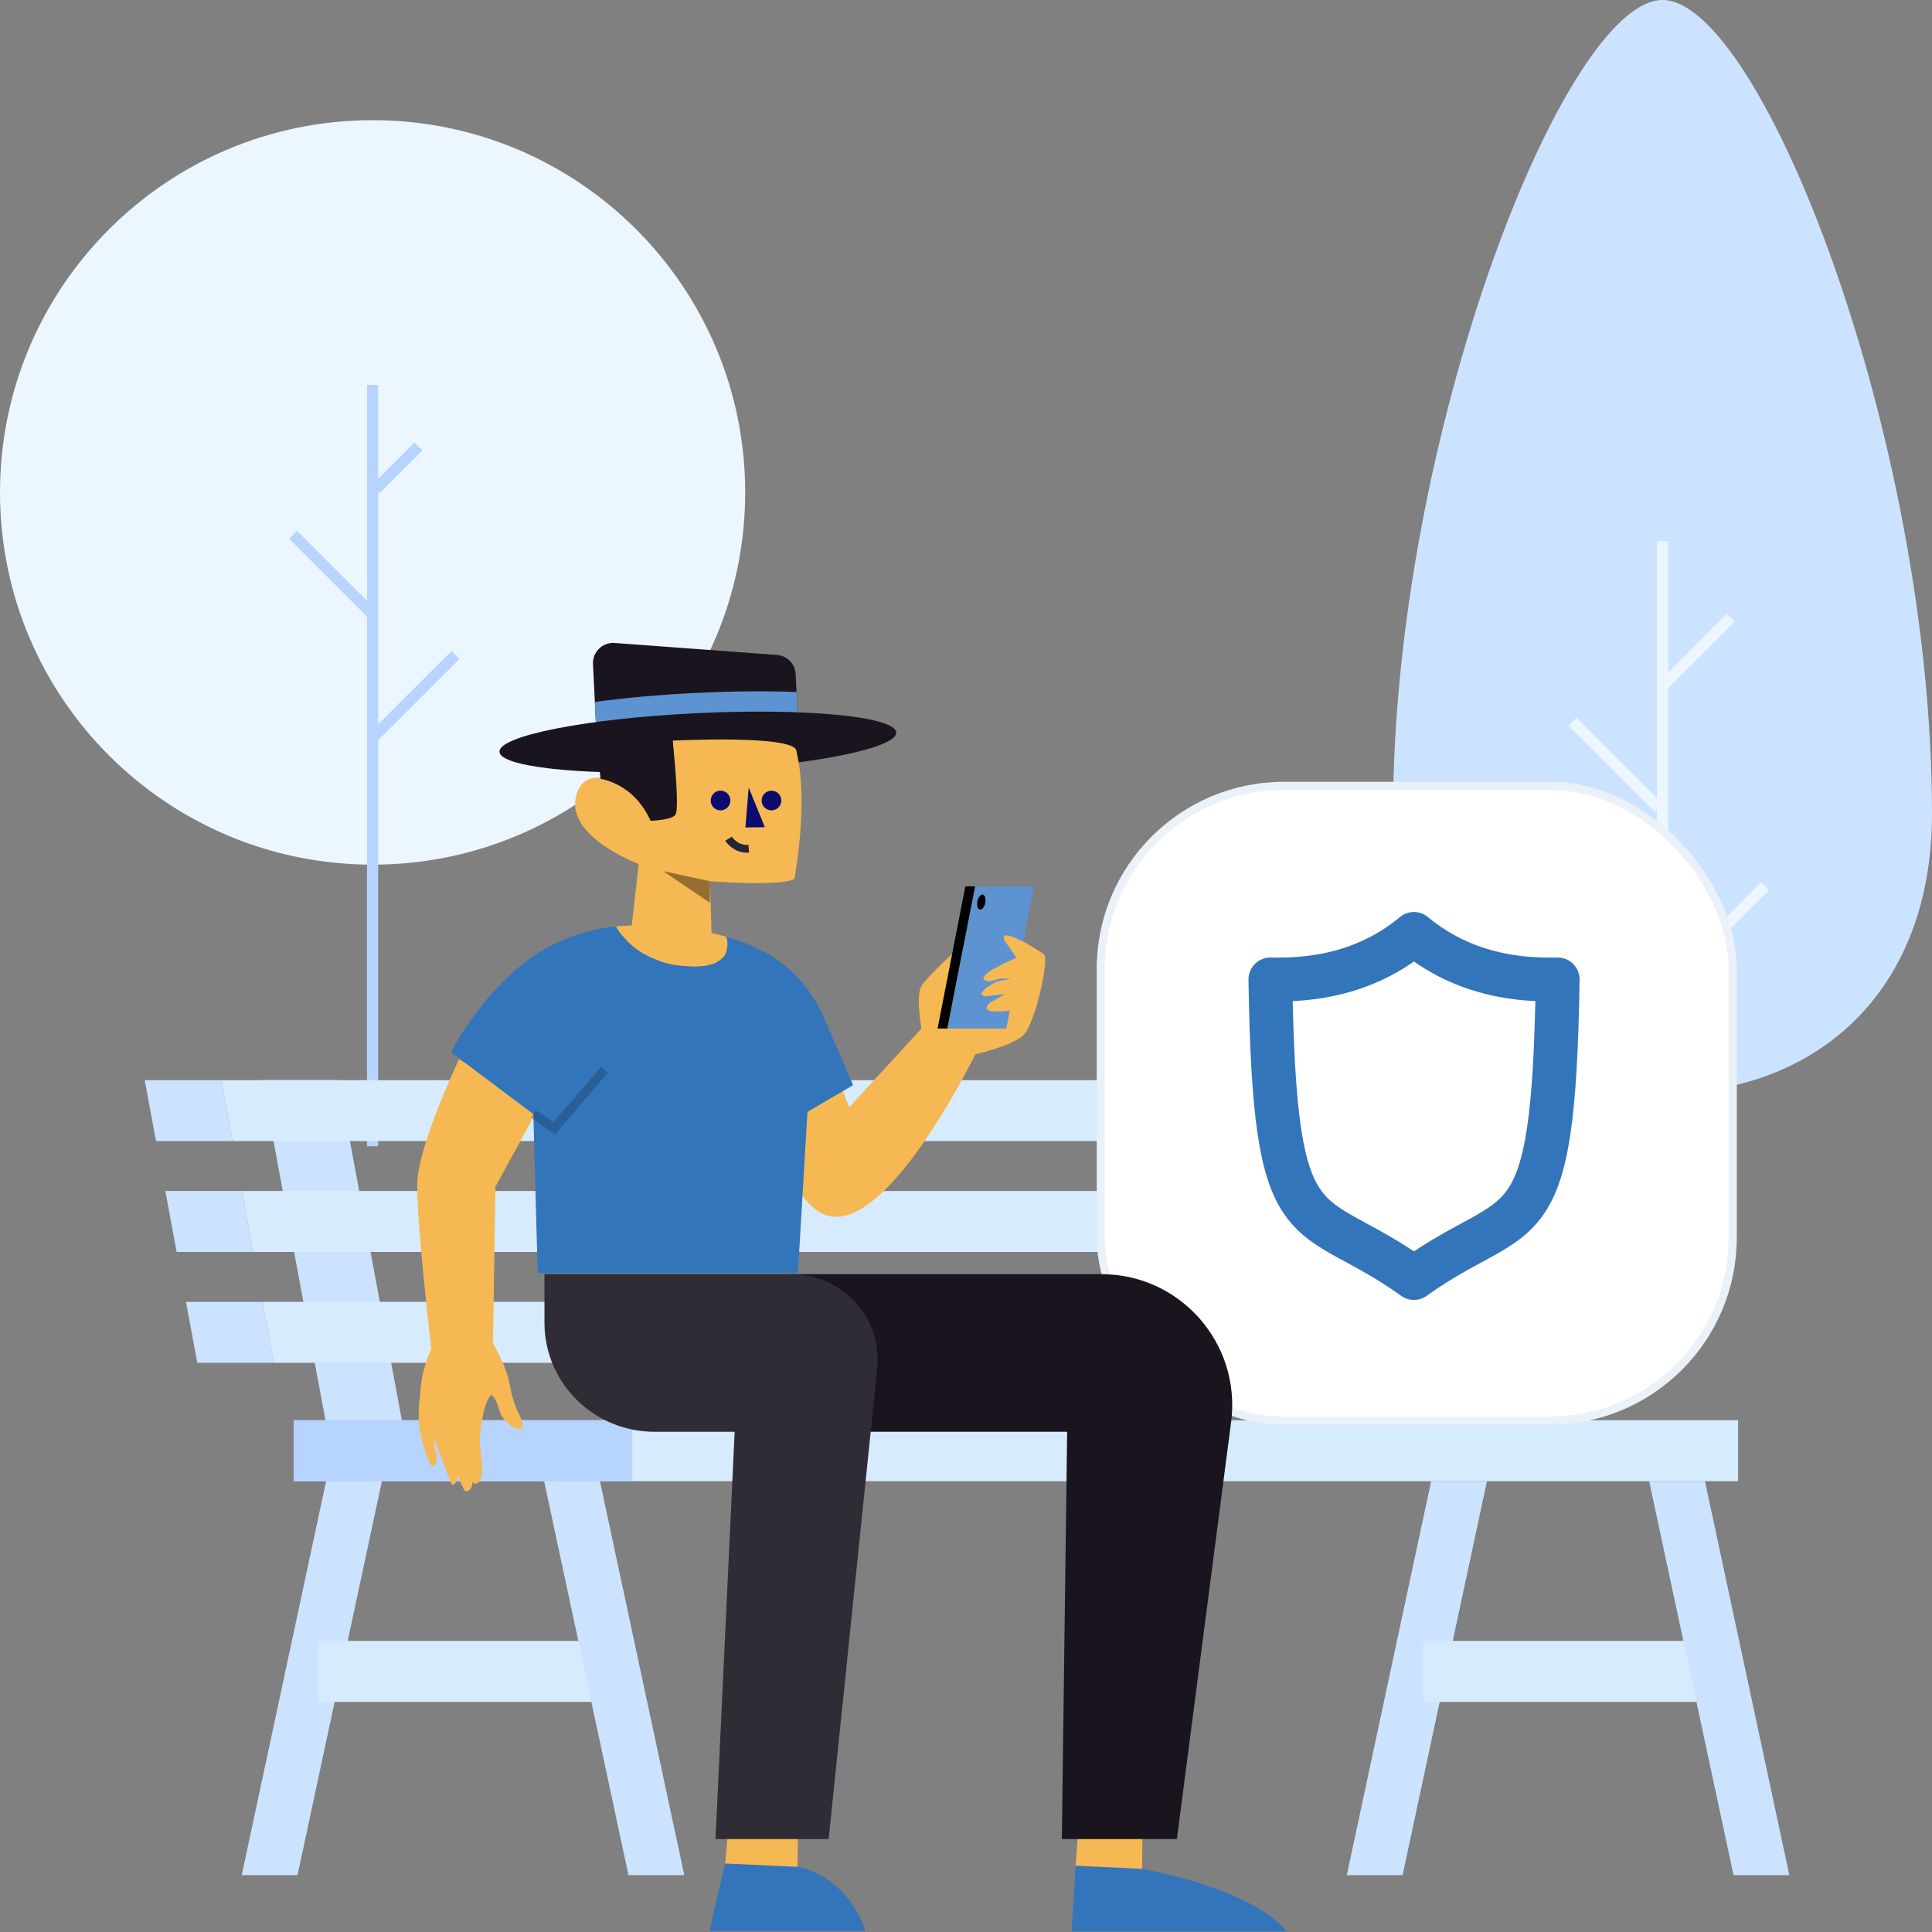 
  <svg xmlns="http://www.w3.org/2000/svg" viewBox="0 0 180 180" fill="none" id="download">
      <rect x="0" y="0" width="180" height="180" fill="#808080" stroke="none"/>
      <path fill-rule="evenodd" clip-rule="evenodd" d="M69.427 45.877c0 19.154-15.542 34.681-34.714 34.681C15.542 80.558 0 65.031 0 45.878c0-19.154 15.542-34.681 34.713-34.681 19.172 0 34.714 15.527 34.714 34.68z" fill="#ECF6FF"></path>
      <path d="M34.714 35.855v70.935m0-38.045l7.727-7.72m-7.435-15.454l3.979-3.975m-4.271 15.631l-7.406-7.4" stroke="#B6D4FF" stroke-width="1.043"></path>
      <path fill-rule="evenodd" clip-rule="evenodd" d="M180 75.811c0 16.726-10.904 26.056-25.106 26.056-14.203 0-25.107-9.33-25.107-26.056C129.787 40.597 145.812 0 154.894 0S180 40.597 180 75.811z" fill="#CCE3FF"></path>
      <path d="M154.894 50.934v77.197m.299-36.302l8.886-8.895m-9.929-8.054l-7.271-7.278m8.453-4.123l5.551-5.557" stroke="#ECF6FF" stroke-width="1.043" stroke-linecap="square"></path>
      <g fill-rule="evenodd" clip-rule="evenodd">
        <path d="M35.58 137.998l-7.86 36.701h-5.198l7.859-36.701h5.2z" fill="#CCE3FF"></path>
        <path d="M161.932 137.998H27.357v-5.677h134.575v5.677zm-106.039 20.56H29.655v-5.677h26.238v5.677z" fill="#D7EBFF"></path>
        <path d="M134.126 100.635l5.898 31.686h-7.117l-5.898-31.686h7.117zm-102.583 0l5.897 31.686h-7.117l-5.898-31.686h7.117z" fill="#CCE3FF"></path>
        <path d="M58.915 137.998H27.357v-5.677h31.558v5.677z" fill="#B6D4FF"></path>
        <path d="M17.327 121.29l1.055 5.678h7.119l-1.057-5.678h-7.117z" fill="#CCE3FF"></path>
        <path d="M24.444 121.29l1.057 5.678h119.776l-1.057-5.678H24.444z" fill="#D7EBFF"></path>
        <path d="M15.404 110.962l1.055 5.677h7.12l-1.058-5.677h-7.117z" fill="#CCE3FF"></path>
        <path d="M22.522 110.962l1.057 5.677h119.776l-1.057-5.677H22.522z" fill="#D7EBFF"></path>
        <path d="M20.6 100.635l1.054 5.677h-7.116l-1.055-5.677h7.116z" fill="#CCE3FF"></path>
        <path d="M140.375 100.635l1.058 5.677H21.656l-1.055-5.677h119.774z" fill="#D7EBFF"></path>
        <path d="M55.893 137.998l7.859 36.701h-5.2l-7.859-36.701h5.2zm82.643 0l-7.859 36.701h-5.199l7.859-36.701h5.199z" fill="#CCE3FF"></path>
        <path d="M158.848 158.558H132.61v-5.677h26.238v5.677z" fill="#D7EBFF"></path>
        <path d="M158.848 137.998l7.859 36.701h-5.199l-7.859-36.701h5.199z" fill="#CCE3FF"></path>
      </g>

      <g mask="url(#a)">
        <rect x="102.558" y="73.219" width="58.875" height="59.132" rx="17.057" fill="#fff" stroke="#EBF1F8" stroke-width=".758"></rect>
        <path d="M131.733 87.011c5.412 4.52 11.619 4.241 13.392 4.241-.388 25.706-3.343 20.608-13.392 27.816-10.048-7.208-12.985-2.11-13.373-27.816 1.755 0 7.961.279 13.373-4.241z" stroke="#3375BB" stroke-width="4.084" stroke-miterlimit="10" stroke-linecap="round" stroke-linejoin="round"></path>
      </g>
      <g clip-path="url(#clip0)">
        <path d="M106.46 169.312l-.052 4.811s10.059 1.699 13.469 5.817H99.836l.839-13.752 5.785 3.124zm-32.091-1.102l-.055 5.723s4.487.628 6.313 5.962H66.1l1.452-6.279.569-5.723 6.247.317z" fill="#3375BB"></path>
        <path d="M100.677 167.448l5.785 1.864-.053 4.81-6.198-.298.466-6.376zm-32.433-1.212l6.126 1.974-.055 5.722-6.76-.316.69-7.38z" fill="#F6B852"></path>
        <path d="M81.12 133.393l-3.918 37.95H66.665l1.783-37.95h-7.472c-5.66 0-10.248-4.55-10.248-10.164v-4.518h51.892c7.326 0 12.996 6.428 12.089 13.706l-5.062 38.926H98.93l.494-37.95H81.12z" fill="#19141E"></path>
        <path opacity=".102" fill-rule="evenodd" clip-rule="evenodd" d="M50.727 118.711h23.004c4.752 0 8.467 4.066 8.001 8.757l-4.53 43.875H66.665l1.783-37.95h-7.472c-5.66 0-10.248-4.55-10.248-10.164v-4.518z" fill="#fff"></path>
        <path d="M90.873 98.232c-2.012 3.967-9.075 16.991-14.11 14.913-3.77-1.555-8.282-14.45-8.282-14.45l7.336-4.385 3.296 8.862 6.73-7.343c-.228-1.456-.411-3.358.044-4.028.776-1.142 4.7-4.658 4.7-4.658l.715 5.958.125-.502c0-.028.007-.059.02-.091l.005-.01.289-1.163c-.121-.06-.171-.148-.119-.27a.994.994 0 0 1 .266-.32l.986-3.969s.324.145.798.361c.764-.158 3.528 1.73 3.57 1.758.563.365-.776 6.4-1.863 7.52-.774.798-3.18 1.486-4.506 1.817zM45.93 125.14l.45.857s.406.7.832 1.921c.426 1.222.249 1.969 1.17 3.888 1.045 2.179-.825 1.28-1.495.33-.523-.743-.464-1.746-1.143-2.195-.227.364-.746.885-1.036 4.028-.052.564.202 2.392.202 2.392.006.548.076 1.69-.545 1.865-.154.043-.355-.128-.355-.128s.06.715-.574.857c-.25.056-.745-1.487-.745-1.487s-.076.784-.55.871c-.134.024-1.716-4.448-1.716-4.448l.096 1.01.21 1.035s-.017.557-.463.655c-.177.039-.516-.89-.834-1.982-.495-1.701-.485-2.978-.34-4.249.177-1.535.098-2.051.779-3.934.081-.225.19-.484.312-.75-.373-3.237-1.425-12.712-1.296-15.62.156-3.529 3.878-11.361 3.878-11.361l7.557 4.243-4.165 7.621-.229 14.581zm18.08-35.097c-4.377-.258-6.224-2.99-6.645-3.729 2.777-.192 3.067-.164 6.767.22 1.5.157 2.552.477 3.571.757.22.752.534 3-3.693 2.752z" fill="#F6B852"></path>

        <g mask="url(#b)">
          <path d="M76.476 94.221l.026-.005 2.982 6.883-4.256 2.491-.888 15.028H50.096l-.406-14.82-7.666-5.757s3.615-7.28 9.8-10.178c2-.937 3.834-1.38 5.54-1.549.14-.014.03-.01.047.056a.73.73 0 0 0 .083.158c.039.063.039.043.231.327.192.285.477.568.906 1.008a6.11 6.11 0 0 0 1.33.993c.55.308 1.089.514 1.435.66.312.132.575.201.83.262.719.171 1.278.225 2.42.284.138.008.94-.052 1.082-.08.2-.04.381-.077.609-.139a2.598 2.598 0 0 0 1.167-.794c.159-.198.31-.85.263-1.33-.046-.479-.255-.48-.064-.427 3.349.915 6.513 2.802 8.363 6.15.15.27.286.529.41.779z" fill="#3375BB"></path>
        </g>
        <path opacity=".201" d="M49.69 103.797l1.945 1.321 4.674-5.45" stroke="#000" stroke-width=".834"></path>
        <path d="M94.085 94.162l-.34 1.664h-5.484l2.587-13.248h5.485l-1.004 5.144-1.079-.5-.336-.094-.264.015-.115.078v.322l1.172 1.689-.896.391-1.38.725-.4.277-.154.143-.126.113-.08.098-.049.087-.02.112.02.05.025.039.034.034.453.16 1.032-.283h1.02l-1.362.283-.897.538-.305.288-.172.211v.193l.301.136 1.899-.218-.629.342-.417.259-.381.197-.296.382v.188l.105.11.265.142h1.219l.569-.067z" fill="#5E93D1"></path>
        <path fill-rule="evenodd" clip-rule="evenodd" d="M88.26 95.826h-.908l2.587-13.248h.907L88.26 95.826zm3.532-11.71c-.076.387-.301.669-.502.63-.202-.04-.304-.385-.228-.772.076-.388.3-.67.502-.63.202.04.303.385.228.772z" fill="#020101"></path>
        <path fill-rule="evenodd" clip-rule="evenodd" d="M74.468 69.854l-18.81.479-.014-.303-.224-4.631-.17-3.525a1.88 1.88 0 0 1 2.012-1.97l15.125 1.114a1.881 1.881 0 0 1 1.74 1.787l.082 1.664.224 4.663.035.722z" fill="#19141E"></path>
        <path fill-rule="evenodd" clip-rule="evenodd" d="M74.433 69.132c-2.72.366-5.894.654-9.286.819-3.467.169-6.718.187-9.503.08l-.224-4.632c2.76-.378 5.999-.676 9.467-.843 3.393-.165 6.577-.186 9.322-.087l.224 4.663z" fill="#5E93D1"></path>
        <path d="M66.304 87.444l-.154-5.343s6.475.517 7.86-.205c0 0 1.693-8.747-.326-13.59l-.04-.19-13.666-1.276-.914 7.34c-.46-1.362-4.111-2.708-5.104-.759-2.152 4.225 5.543 7.07 5.543 7.07l-.782 7.017" fill="#F6B852"></path>
        <path opacity=".398" fill-rule="evenodd" clip-rule="evenodd" d="M66.15 82.1l-4.366-.938 4.346 2.944.02-2.005z" fill="#000"></path>
        <path fill-rule="evenodd" clip-rule="evenodd" d="M69.752 73.369l1.509 3.699-1.809.023.3-3.722zm-1.72 1.051a.914.914 0 0 1-1.8.326.914.914 0 0 1 1.8-.326zm4.746 0a.914.914 0 0 1-1.8.326.914.914 0 0 1 1.8-.326z" fill="#0D0B6D"></path>
        <path fill-rule="evenodd" clip-rule="evenodd" d="M67.876 78.138s.632 1.028 1.884.94z" fill="#fff"></path>
        <path d="M67.876 78.138s.632 1.028 1.884.94" stroke="#252535" stroke-width=".719"></path>
        <path fill-rule="evenodd" clip-rule="evenodd" d="M74.412 71.026l-.215-1.11c-.371-1.478-11.528-.914-11.528-.914l.152 1.987-.187.95c-9.028.26-16.032-.531-16.098-1.897-.072-1.49 8.144-3.1 18.35-3.596 10.208-.496 18.54.31 18.612 1.8.048.996-3.608 2.045-9.086 2.78z" fill="#19141E"></path>
        <path fill-rule="evenodd" clip-rule="evenodd" d="M60.615 76.474a4.969 4.969 0 0 0-.043-.095c-1.425-3.058-3.923-3.693-4.613-3.813-.118-.99-.208-1.78-.208-1.78-.11-1.353 6.918-1.784 6.918-1.784s.686 6.37.253 6.913c-.27.34-1.218.496-2.307.56z" fill="#19141E"></path>
      </g>

    </svg>

